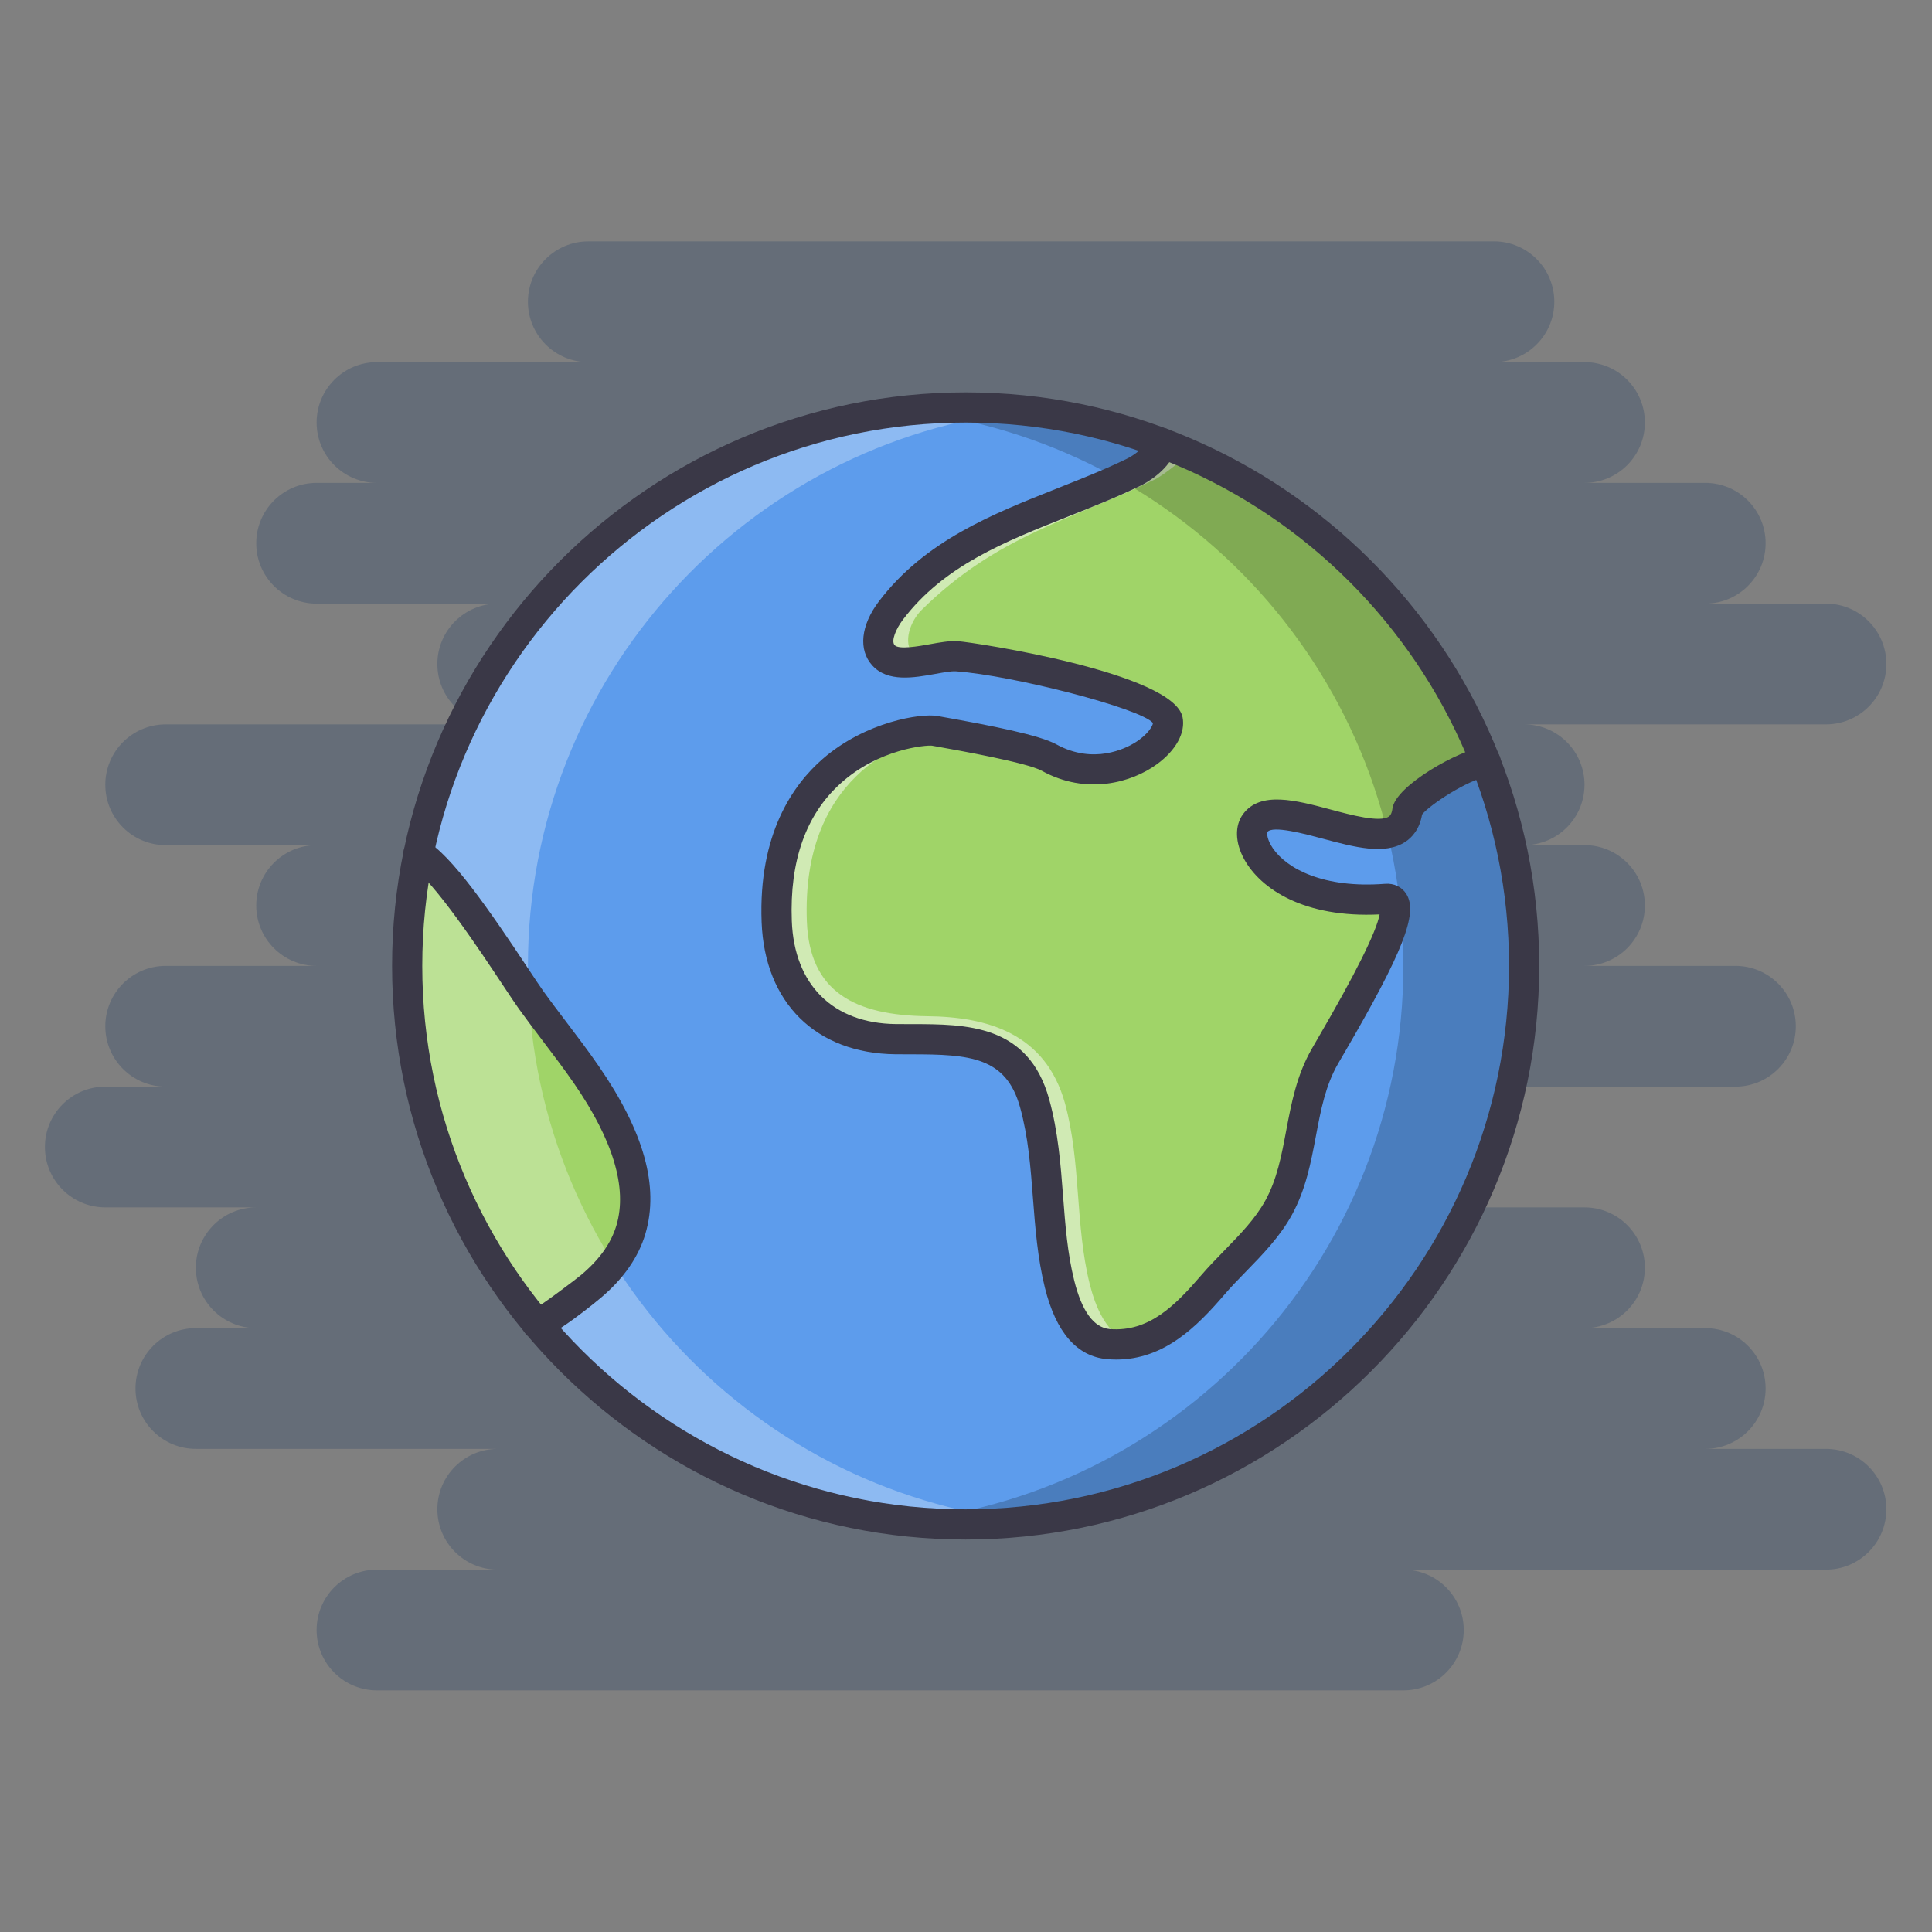 <svg version="1.1" xmlns="http://www.w3.org/2000/svg"  x="0px" y="0px"
	 viewBox="0 0 511.754 511.754" style="enable-background:new 0 0 511.754 511.754;" xml:space="preserve">
<rect x="0" y="0" width="511.754" height="511.754" fill="#808080" stroke="none"/>
<path style="fill:#656D78;" d="M483.674,383.784H451.69c8.832,0,15.992-7.161,15.992-15.992c0-8.832-7.16-15.992-15.992-15.992
	h-31.984c8.831,0,15.992-7.161,15.992-15.992c0-8.832-7.161-15.993-15.992-15.993h-47.978c8.832,0,15.993-7.16,15.993-15.992
	c0-8.831-7.161-15.992-15.993-15.992h87.958c8.832,0,15.992-7.16,15.992-15.992s-7.16-15.992-15.992-15.992h-39.98
	c8.831,0,15.992-7.161,15.992-15.992c0-8.832-7.161-15.992-15.992-15.992h-15.992c8.831,0,15.992-7.161,15.992-15.992
	c0-8.832-7.161-15.993-15.992-15.993h79.961c8.832,0,15.992-7.161,15.992-15.992s-7.16-15.993-15.992-15.993h-31.984
	c8.832,0,15.992-7.16,15.992-15.992s-7.16-15.992-15.992-15.992h-31.984c8.831,0,15.992-7.161,15.992-15.992
	c0-8.832-7.161-15.992-15.992-15.992h-23.99c8.831,0,15.992-7.161,15.992-15.992c0-8.832-7.161-15.993-15.992-15.993H155.832
	c-8.832,0-15.992,7.161-15.992,15.993c0,8.831,7.161,15.992,15.992,15.992H99.858c-8.832,0-15.992,7.16-15.992,15.992
	s7.161,15.992,15.992,15.992H83.866c-8.832,0-15.992,7.161-15.992,15.992c0,8.832,7.16,15.992,15.992,15.992h47.977
	c-8.831,0-15.992,7.161-15.992,15.993s7.161,15.991,15.992,15.991H43.885c-8.832,0-15.992,7.161-15.992,15.993
	c0,8.831,7.161,15.992,15.992,15.992h39.981c-8.832,0-15.992,7.16-15.992,15.992s7.16,15.992,15.992,15.992H43.885
	c-8.832,0-15.992,7.16-15.992,15.992s7.161,15.992,15.992,15.992H27.893c-8.832,0-15.993,7.161-15.993,15.992
	c0,8.832,7.161,15.992,15.993,15.992h39.981c-8.832,0-15.992,7.161-15.992,15.993c0,8.831,7.16,15.992,15.992,15.992H51.882
	c-8.832,0-15.993,7.16-15.993,15.992c0,8.831,7.161,15.992,15.993,15.992h79.961c-8.831,0-15.992,7.161-15.992,15.992
	c0,8.832,7.161,15.992,15.992,15.992H99.858c-8.832,0-15.992,7.161-15.992,15.993c0,8.831,7.161,15.992,15.992,15.992h271.869
	c8.832,0,15.993-7.161,15.993-15.992c0-8.832-7.161-15.993-15.993-15.993h111.946c8.832,0,15.992-7.16,15.992-15.992
	C499.666,390.945,492.506,383.784,483.674,383.784z"/>
<path style="fill:#5D9CEC;" d="M403.713,255.846c0,81.695-66.227,147.929-147.93,147.929s-147.929-66.233-147.929-147.929
	c0-81.699,66.226-147.929,147.929-147.929C337.486,107.917,403.713,174.147,403.713,255.846z"/>
<path style="fill:#A0D468;" d="M332.465,218.024c-3.834,5.196,5.521,22.31,34.625,20.068c9.198-0.719-10.238,31.426-16.07,41.585
	c-7.278,12.635-5.436,27.581-12.314,40.137c-4.318,7.919-11.675,13.838-17.516,20.631c-7.277,8.395-15.43,16.633-27.58,15.587
	c-8.082-0.719-11.362-9.589-12.955-15.907c-3.92-15.75-2.241-32.07-6.56-47.898c-5.2-18.624-21.106-16.789-36.865-16.953
	c-19.03-0.234-30.782-12.393-31.5-31.184c-1.765-46.454,37.341-51.335,41.816-50.534c6.481,1.198,25.511,4.478,30.306,7.117
	c16.234,8.875,32.788-3.439,31.508-9.917c-1.358-6.556-41.582-15.91-55.817-16.949c-5.115-0.32-15.594,4.076-19.506-0.242
	c-3.202-3.44-0.242-8.957,1.999-11.912c15.75-20.713,41.98-25.75,64.125-36.545c0.719-0.32,6.318-3.12,7.677-7.754
	c39.185,14.712,70.45,45.576,85.638,84.44c-6.473,0.796-20.311,9.913-20.708,12.872
	C370.689,230.897,339.103,208.989,332.465,218.024z"/>
<g style="opacity:0.5;">
	<path style="fill:#FFFFFF;" d="M288.65,340.125c-3.92-15.75-2.241-32.07-6.559-47.898c-5.201-18.624-20.709-22.887-36.468-23.051
		c-19.029-0.242-31.18-6.295-31.898-25.086c-1.429-37.65,23.98-47.985,36.045-50.128c-0.804-0.148-1.616-0.292-2.225-0.406
		c-4.475-0.801-43.581,4.08-41.816,50.534c0.718,18.791,12.471,30.949,31.5,31.184c15.758,0.164,31.665-1.671,36.865,16.953
		c4.318,15.828,2.64,32.148,6.56,47.898c1.593,6.318,4.873,15.188,12.955,15.907c2.225,0.195,4.271-0.016,6.247-0.391
		C293.078,353.869,290.119,345.951,288.65,340.125z"/>
	<path style="fill:#FFFFFF;" d="M244.523,174.994c-0.961-0.297-1.843-0.711-2.491-1.429c-3.201-3.44-0.632-9.3,1.999-11.912
		c20.084-19.92,39.918-23.95,62.064-34.745c0.554-0.246,6.074-3.792,8.246-6.708c-2.172-0.938-4.279-2.011-6.505-2.847
		c-1.358,4.635-6.958,7.434-7.677,7.754c-22.145,10.795-48.375,15.832-64.125,36.545c-2.241,2.956-5.201,8.472-1.999,11.912
		C236.199,175.95,240.361,175.662,244.523,174.994z"/>
	<path style="fill:#FFFFFF;" d="M367.73,238.202c-0.219-0.031-0.374-0.129-0.64-0.109c-0.344,0.027-0.648,0.016-0.992,0.039
		C366.629,238.167,367.184,238.179,367.73,238.202z"/>
</g>
<path style="fill:#A0D468;" d="M155.356,284.707c7.754,11.275,15.906,26.792,11.752,40.949c-1.757,6.075-5.755,10.947-10.479,15.023
	c-1.116,0.969-13.033,9.995-14.313,9.995h-0.078c-21.427-25.659-34.382-58.769-34.382-94.829c0-10.155,1.039-20.068,3.038-29.665
	c8.074,4.478,25.269,32.383,29.743,38.622C145.36,271.439,150.717,277.913,155.356,284.707z"/>
<g style="opacity:0.3;">
	<path style="fill:#FFFFFF;" d="M139.839,255.846c0-76.292,57.761-139.054,131.936-147.031c-5.255-0.566-10.588-0.898-15.992-0.898
		c-81.703,0-147.929,66.229-147.929,147.929c0,81.695,66.226,147.929,147.929,147.929c5.404,0,10.737-0.327,15.992-0.897
		C197.601,394.904,139.839,332.137,139.839,255.846z"/>
</g>
<g style="opacity:0.2;">
	<path d="M371.728,255.846c0,76.291-57.761,139.059-131.937,147.031c5.255,0.57,10.589,0.897,15.992,0.897
		c81.703,0,147.93-66.233,147.93-147.929c0-81.699-66.227-147.929-147.93-147.929c-5.403,0-10.737,0.332-15.992,0.898
		C313.967,116.792,371.728,179.554,371.728,255.846z"/>
</g>
<g>
	<path style="fill:#3A3847;" d="M255.783,407.788c-83.772,0-151.927-68.154-151.927-151.927s68.155-151.927,151.927-151.927
		s151.928,68.154,151.928,151.927S339.556,407.788,255.783,407.788z M255.783,111.931c-79.36,0-143.931,64.566-143.931,143.931
		c0,79.368,64.571,143.931,143.931,143.931s143.932-64.562,143.932-143.931C399.715,176.497,335.144,111.931,255.783,111.931z"/>
	<path style="fill:#3A3847;" d="M295.671,360.124c-0.797,0-1.601-0.039-2.421-0.109c-7.988-0.703-13.533-7.067-16.477-18.929
		c-1.944-7.871-2.562-15.859-3.154-23.598c-0.641-8.402-1.25-16.336-3.421-24.176c-3.693-13.354-13.321-14.033-28.729-14.041
		l-4.302-0.016c-21.052-0.241-34.632-13.657-35.428-35.006c-0.875-23.333,8.309-36.377,16.164-43.21
		c11.408-9.929,26.112-12.135,30.36-11.389l1.335,0.238c13.057,2.327,25.746,4.822,30.188,7.27
		c9.895,5.45,18.414,1.058,20.803-0.414c3.693-2.288,4.826-4.669,4.803-5.235c-3.131-3.842-36.99-12.588-52.147-13.685
		c-1.25-0.098-3.428,0.312-5.552,0.695c-5.591,1.003-12.556,2.257-16.632-2.245c-3.749-4.115-3.077-10.631,1.757-16.996
		c12.158-16.023,30.009-23.098,47.281-29.939c6.13-2.432,12.479-4.942,18.351-7.801c1.624-0.792,4.889-2.92,5.583-5.29
		c0.617-2.112,2.812-3.346,4.959-2.714c2.116,0.621,3.334,2.843,2.71,4.963c-1.733,5.923-7.902,9.327-9.745,10.229
		c-6.153,2.991-12.643,5.56-18.913,8.047c-16.992,6.734-33.047,13.095-43.854,27.338c-1.874,2.472-3.217,5.681-2.21,6.786
		c1.117,1.218,6.435,0.27,9.292-0.25c2.733-0.492,5.341-0.968,7.543-0.797c4.373,0.316,57.074,8.363,59.425,20.124
		c0.82,4.08-1.702,8.73-6.755,12.431c-6.691,4.9-18.702,8.309-30.556,1.753c-3.904-2.147-21.841-5.349-27.736-6.399l-1.335-0.238
		c-1.468-0.184-14.118,0.784-24.34,10.116c-9.082,8.273-13.377,20.49-12.783,36.314c0.625,16.906,10.917,27.119,27.526,27.307
		l4.208,0.016c14.501,0.008,30.931,0.016,36.437,19.897c2.373,8.597,3.045,17.296,3.686,25.706
		c0.593,7.746,1.155,15.07,2.943,22.286c2.03,8.184,5.193,12.518,9.402,12.885c10.377,0.843,17.343-6.231,24.23-14.228
		c1.944-2.265,4.061-4.443,6.191-6.622c4.209-4.326,8.184-8.402,10.847-13.259c3.069-5.607,4.248-11.854,5.489-18.461
		c1.367-7.246,2.78-14.742,6.833-21.755l1.546-2.671c9.996-17.155,15.485-28.173,16.367-32.839
		c-20.029,0.995-31.516-6.774-35.834-14.54c-2.468-4.451-2.601-8.938-0.352-12.006c4.568-6.216,14.017-3.689,23.146-1.25
		c5.513,1.476,13.095,3.506,15.477,1.878c0.188-0.125,0.75-0.5,0.961-2.132c0.804-6.11,17.827-15.516,24.152-16.344
		c2.124-0.277,4.201,1.242,4.489,3.444c0.281,2.187-1.257,4.197-3.443,4.482c-5.005,0.66-15.469,7.543-17.351,10.011
		c-0.664,3.951-2.71,6.083-4.35,7.18c-5.442,3.647-13.478,1.488-22.005-0.796c-4.646-1.242-13.275-3.565-14.634-1.738
		c-0.141,0.308-0.109,1.995,1.468,4.298c3.67,5.365,13.354,10.663,29.635,9.414c2.451-0.211,4.521,0.796,5.716,2.698
		c3.178,5.072-0.844,15.34-16.531,42.268l-1.538,2.64c-3.365,5.833-4.592,12.338-5.888,19.233
		c-1.312,6.941-2.663,14.11-6.341,20.826c-3.187,5.81-7.738,10.479-12.135,14.992c-2.007,2.062-4.014,4.107-5.849,6.263
		C317.059,351.362,308.391,360.124,295.671,360.124z"/>
	<path style="fill:#3A3847;" d="M142.158,354.713c-0.055,0-0.102,0-0.156-0.008c-1.069-0.086-2.131-0.625-2.818-1.453
		c-1.414-1.702-1.188-4.217,0.507-5.638c0.531-0.438,1.14-0.719,1.772-0.844c2.483-1.397,11.346-8.09,12.557-9.128
		c4.873-4.131,7.895-8.418,9.277-13.111c2.905-9.886-0.883-22.521-11.26-37.575c-2.616-3.796-5.443-7.521-8.262-11.237
		c-2.171-2.857-4.334-5.708-6.396-8.582c-0.921-1.288-2.381-3.494-4.201-6.234c-5.599-8.449-18.718-28.245-24.231-31.208
		c-1.944-1.046-2.678-3.471-1.632-5.416c1.039-1.948,3.467-2.667,5.412-1.628c6.723,3.615,17.085,18.698,27.12,33.835
		c1.741,2.631,3.147,4.756,4.029,5.985c2.022,2.823,4.146,5.618,6.27,8.414c2.897,3.818,5.794,7.637,8.473,11.541
		c11.979,17.366,16.016,31.875,12.346,44.354c-1.804,6.153-5.755,11.854-11.744,16.93
		C159.127,343.796,146.148,354.713,142.158,354.713z"/>
</g>
</svg>
